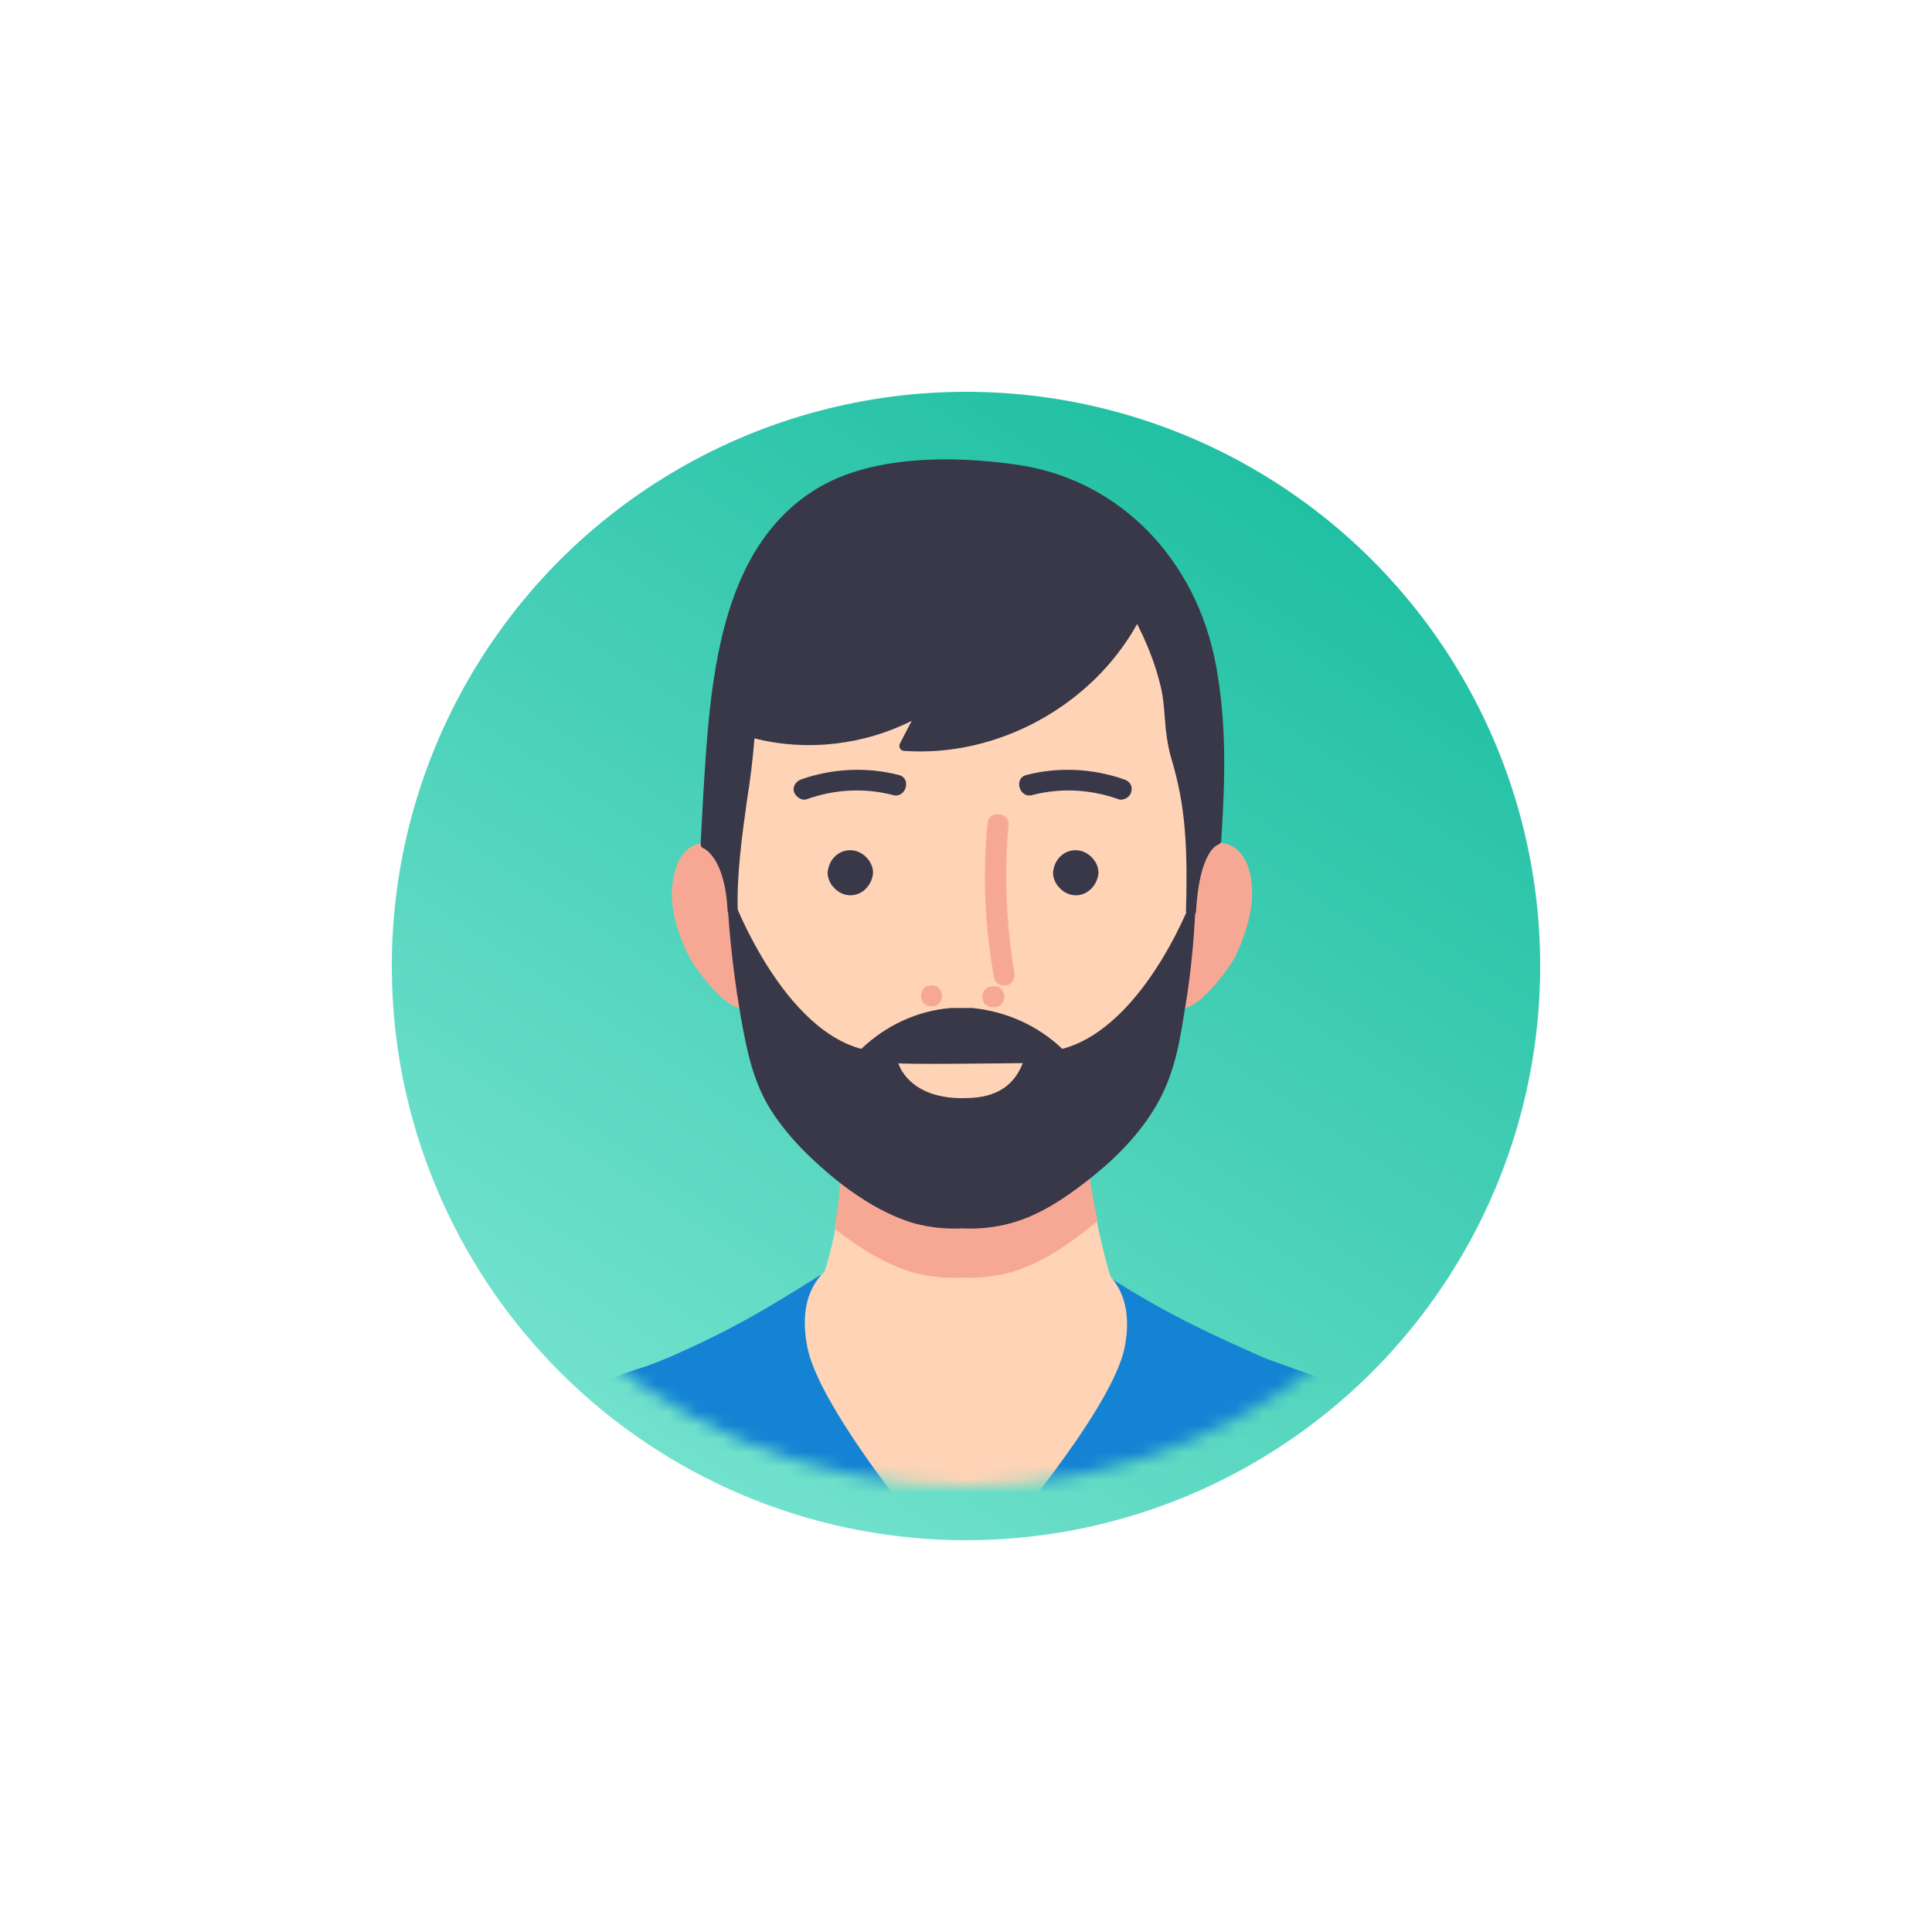 <svg width="143" height="143" viewBox="0 0 143 143" fill="none" xmlns="http://www.w3.org/2000/svg">
<g filter="url(#filter0_d_324_422)">
<circle cx="71.5" cy="67.5" r="42.5" fill="url(#paint0_linear_324_422)"/>
</g>
<mask id="mask0_324_422" style="mask-type:alpha" maskUnits="userSpaceOnUse" x="29" y="25" width="85" height="85">
<circle cx="71.5" cy="67.5" r="42.5" fill="white"/>
</mask>
<g mask="url(#mask0_324_422)">
<path d="M110.875 143.197C110.128 138.006 109.319 132.878 108.51 127.934L108.261 126.328C107.327 120.396 106.144 112.981 103.841 107.111C102.471 103.65 99.047 102.414 95.935 101.364C95.125 101.055 94.316 100.808 93.569 100.499C89.336 98.645 86.099 97.1 82.052 94.505L81.865 94.382H60.699L60.512 94.505C56.59 96.977 53.851 98.583 49.431 100.499C48.684 100.808 47.937 101.117 47.065 101.364C44.015 102.414 40.529 103.65 39.159 107.111C36.856 113.043 35.673 120.396 34.739 126.328L34.428 128.243C33.681 133.125 32.872 138.13 32.124 143.197L32 144H111L110.875 143.197Z" fill="#1483D4"/>
<path d="M80.496 93.331C80.496 93.331 84.293 94.505 83.235 99.758C82.177 105.01 71.345 117.121 71.345 117.121C71.345 117.121 60.824 105.01 59.766 99.758C58.707 94.505 62.256 93.331 62.256 93.331H80.496Z" fill="#FFD3B6"/>
<path d="M82.985 96.668C81.74 93.949 80.433 87.461 80.433 84.495C80.433 82.271 79.561 75.968 71.282 75.968C63.002 75.968 62.255 84.681 62.255 84.681C62.691 88.635 61.259 94.32 60.014 96.73C60.014 96.668 70.41 104.577 82.985 96.668Z" fill="#FFD3B6"/>
<path d="M80.434 84.495C80.434 83.692 80.309 82.333 79.749 80.911C79.376 81.097 78.94 81.22 78.566 81.344C76.761 79.614 74.395 78.563 71.905 78.316C71.718 78.316 70.536 78.316 70.349 78.316C67.859 78.501 65.493 79.614 63.688 81.344C63.501 81.282 63.376 81.22 63.19 81.159C62.38 83.012 62.194 84.619 62.194 84.619C62.38 86.534 62.131 88.821 61.758 90.922C61.882 90.983 61.945 91.107 62.069 91.169C63.75 92.466 65.555 93.579 67.61 94.197C68.793 94.505 69.975 94.629 71.158 94.567C72.341 94.629 73.524 94.505 74.707 94.197C76.761 93.64 78.566 92.466 80.247 91.169C80.558 90.922 80.932 90.613 81.243 90.365C80.745 88.141 80.434 85.916 80.434 84.495Z" fill="#F7A894"/>
<path d="M50.987 70.777C51.423 71.642 54.536 76.03 55.656 74.176C56.217 73.249 55.781 70.963 55.656 69.974C55.532 68.553 55.283 67.132 54.909 65.71C54.66 64.722 54.287 63.671 53.477 62.992C51.859 61.632 50.302 62.868 49.929 64.598C49.369 66.699 50.053 68.862 50.987 70.777Z" fill="#F7A894"/>
<path d="M91.452 70.777C91.016 71.642 87.903 76.03 86.783 74.176C86.223 73.249 86.659 70.963 86.783 69.974C86.907 68.553 87.156 67.132 87.53 65.71C87.779 64.722 88.153 63.671 88.962 62.992C90.58 61.632 92.137 62.868 92.51 64.598C93.008 66.699 92.323 68.862 91.452 70.777Z" fill="#F7A894"/>
<path d="M88.277 64.784C88.277 66.019 88.152 67.194 88.09 68.429C87.841 72.137 87.219 75.782 85.413 79.119C83.608 82.332 80.869 85.422 77.694 86.967C72.527 89.438 66.301 88.882 61.632 85.237C58.333 82.641 56.216 78.749 55.158 74.732C54.099 70.716 53.913 68.553 54.224 64.351C54.224 64.351 55.282 53.538 57.523 48.903C59.765 44.269 63.749 37.287 70.597 37.534C81.678 37.843 89.024 43.342 88.277 64.784Z" fill="#FFD3B6"/>
<path d="M90.021 49.336C88.589 41.427 82.924 35.618 75.578 34.444C71.967 33.888 65.368 33.394 60.762 35.989C53.105 40.376 52.544 50.695 52.046 58.975C51.984 60.211 51.922 61.323 51.859 62.436C51.859 62.621 51.922 62.745 52.108 62.806C52.108 62.806 53.665 63.486 53.852 67.379C53.852 67.564 54.038 67.75 54.225 67.75C54.412 67.75 54.599 67.564 54.599 67.379C54.536 64.66 54.91 61.941 55.283 59.284C55.532 57.739 55.719 56.195 55.844 54.65C59.703 55.639 63.937 55.144 67.485 53.352L66.614 55.021C66.551 55.144 66.551 55.268 66.614 55.391C66.676 55.515 66.8 55.577 66.925 55.577C73.835 56.071 80.807 52.24 84.169 46.184C84.916 47.667 85.539 49.212 85.912 50.819C86.099 51.56 86.161 52.425 86.223 53.229C86.286 54.156 86.41 55.083 86.659 56.009C87.531 58.913 87.966 61.571 87.78 67.441C87.78 67.626 87.966 67.811 88.153 67.811C88.34 67.811 88.527 67.626 88.527 67.441C88.776 63.053 90.083 62.559 90.083 62.559C90.27 62.497 90.394 62.374 90.394 62.188C90.706 57.307 90.768 53.538 90.021 49.336Z" fill="#383849"/>
<path d="M78.628 77.636C76.823 75.906 74.457 74.856 71.967 74.609C71.78 74.609 70.598 74.609 70.411 74.609C67.921 74.794 65.555 75.906 63.75 77.636C57.524 75.968 53.789 65.525 53.789 65.154C53.851 68.121 54.225 71.643 54.723 74.609C54.785 74.856 54.785 75.103 54.847 75.35C55.283 77.76 55.719 80.046 57.089 82.209C58.396 84.248 60.201 85.978 62.131 87.523C63.812 88.821 65.617 89.933 67.672 90.551C68.855 90.86 70.037 90.983 71.22 90.921C72.403 90.983 73.586 90.86 74.769 90.551C76.823 89.995 78.628 88.821 80.309 87.523C82.239 86.04 84.044 84.31 85.352 82.209C86.721 80.046 87.219 77.76 87.593 75.35C87.655 75.103 87.655 74.856 87.717 74.609C88.215 71.643 88.464 68.677 88.527 65.711C88.464 66.081 84.854 75.968 78.628 77.636Z" fill="#383849"/>
<path d="M66.489 78.687C66.489 78.687 67.173 81.282 71.22 81.282C72.652 81.282 74.768 81.097 75.702 78.687C75.702 78.687 66.426 78.81 66.489 78.687Z" fill="#FFD3B6"/>
<path d="M66.55 57.369C64.184 56.751 61.632 56.874 59.328 57.678C58.955 57.801 58.644 58.172 58.768 58.605C58.893 58.975 59.328 59.284 59.702 59.161C61.756 58.419 63.997 58.296 66.114 58.852C67.048 59.099 67.484 57.616 66.55 57.369Z" fill="#383849"/>
<path d="M76.387 58.852C78.503 58.296 80.745 58.419 82.799 59.161C83.172 59.284 83.67 58.975 83.733 58.605C83.857 58.172 83.608 57.801 83.172 57.678C80.869 56.874 78.317 56.751 75.951 57.369C75.017 57.616 75.453 59.099 76.387 58.852Z" fill="#383849"/>
<path d="M79.624 66.267C78.753 66.267 77.943 65.463 77.943 64.598C78.006 63.671 78.69 62.93 79.624 62.93C80.496 62.93 81.305 63.733 81.305 64.598C81.243 65.463 80.558 66.267 79.624 66.267Z" fill="#383849"/>
<path d="M62.941 66.267C62.069 66.267 61.26 65.463 61.26 64.598C61.322 63.671 62.007 62.93 62.941 62.93C63.812 62.93 64.621 63.733 64.621 64.598C64.559 65.463 63.874 66.267 62.941 66.267Z" fill="#383849"/>
<path d="M73.088 61.015C72.714 64.846 72.901 68.677 73.586 72.384C73.648 72.817 74.146 73.002 74.519 72.94C74.955 72.817 75.142 72.384 75.08 72.013C74.457 68.368 74.333 64.66 74.644 61.015C74.706 60.582 74.27 60.273 73.897 60.273C73.399 60.211 73.088 60.582 73.088 61.015Z" fill="#F7A894"/>
<path d="M73.586 73.002C73.524 73.002 73.462 73.002 73.462 73.002C72.466 73.002 72.466 74.547 73.462 74.547C73.524 74.547 73.586 74.547 73.586 74.547C74.582 74.547 74.582 73.002 73.586 73.002Z" fill="#F7A894"/>
<path d="M68.917 74.485H68.979C69.975 74.485 69.975 72.94 68.979 72.94H68.917C67.921 72.94 67.921 74.485 68.917 74.485Z" fill="#F7A894"/>
</g>
<defs>
<filter id="filter0_d_324_422" x="0" y="0" width="143" height="143" filterUnits="userSpaceOnUse" color-interpolation-filters="sRGB">
<feFlood flood-opacity="0" result="BackgroundImageFix"/>
<feColorMatrix in="SourceAlpha" type="matrix" values="0 0 0 0 0 0 0 0 0 0 0 0 0 0 0 0 0 0 127 0" result="hardAlpha"/>
<feOffset dy="4"/>
<feGaussianBlur stdDeviation="14.5"/>
<feComposite in2="hardAlpha" operator="out"/>
<feColorMatrix type="matrix" values="0 0 0 0 0.361 0 0 0 0 0.824 0 0 0 0 0.871 0 0 0 0.44 0"/>
<feBlend mode="normal" in2="BackgroundImageFix" result="effect1_dropShadow_324_422"/>
<feBlend mode="normal" in="SourceGraphic" in2="effect1_dropShadow_324_422" result="shape"/>
</filter>
<linearGradient id="paint0_linear_324_422" x1="84" y1="-9.5" x2="-19.718" y2="147.35" gradientUnits="userSpaceOnUse">
<stop offset="0.041" stop-color="#0DB899"/>
<stop offset="1" stop-color="#B8FEF1"/>
</linearGradient>
</defs>
</svg>
